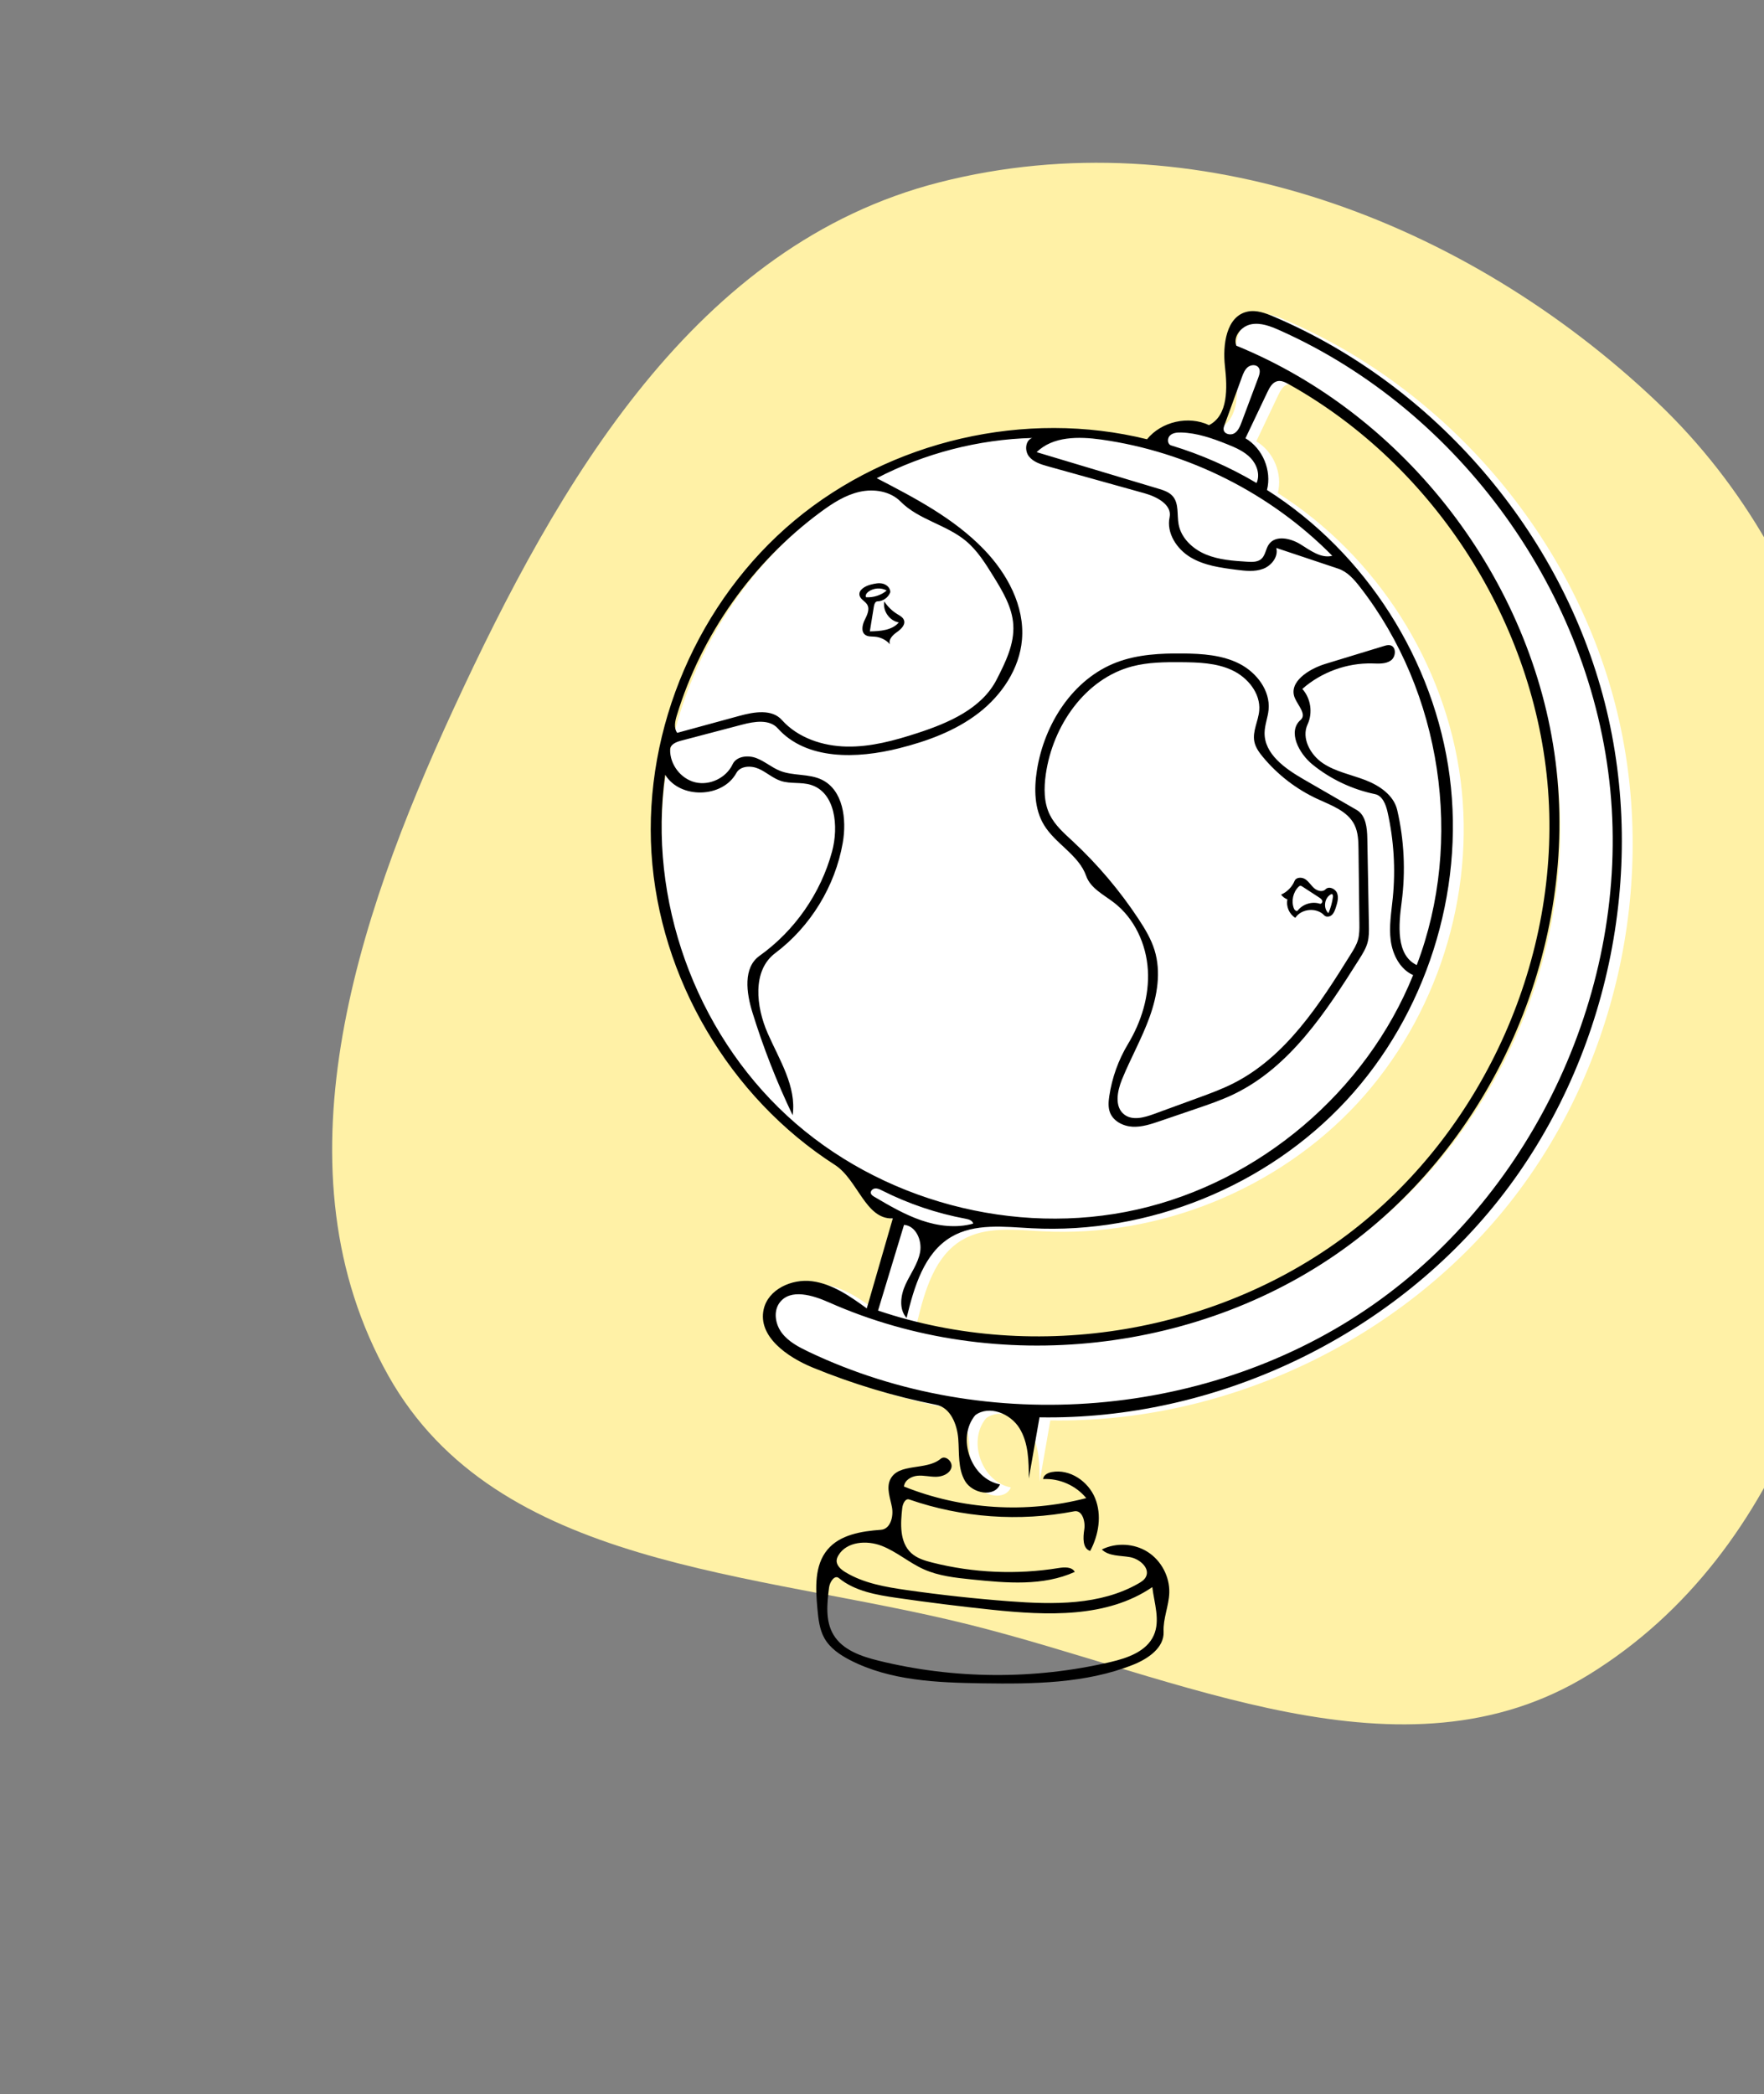 <svg width="182" height="216" viewBox="0 0 182 216" fill="none" xmlns="http://www.w3.org/2000/svg">
<rect x="0" y="0" width="182" height="216" fill="#808080" stroke="none"/>
<path fill-rule="evenodd" clip-rule="evenodd" d="M170.941 41.45C189.283 58.865 194.407 84.837 193.06 110.088C191.77 134.284 184.562 160.019 163.939 172.735C144.755 184.564 121.747 172.992 99.871 167.549C77.731 162.041 51.26 161.803 40.076 141.918C28.196 120.793 36.624 95.147 46.781 73.15C57.651 49.608 71.792 25.223 96.919 18.808C123.217 12.094 151.253 22.758 170.941 41.45Z" fill="#FFF1A6"/>
<g clip-path="url(#clip0)">
<path d="M129.82 32.462C130.745 32.261 131.691 32.617 132.561 32.988C149.22 40.086 162.218 55.249 166.687 72.796C171.155 90.344 166.993 109.877 155.758 124.078C144.523 138.279 126.473 146.825 108.368 146.514C108 148.617 107.632 150.72 107.264 152.823C107.263 151.041 107.235 149.154 106.3 147.637C105.365 146.12 103.174 145.231 101.742 146.292C99.785 148.629 101.297 152.863 104.291 153.432C103.706 154.805 101.447 154.377 100.688 153.092C99.929 151.806 100.101 150.205 99.984 148.716C99.867 147.228 99.18 145.516 97.716 145.224C93.369 144.357 89.105 143.072 85.002 141.394C82.347 140.308 79.287 138.175 79.909 135.375C80.369 133.306 82.816 132.198 84.917 132.477C87.017 132.755 88.83 134.036 90.546 135.278C91.442 132.183 92.338 129.089 93.233 125.994C90.414 126.125 89.623 121.995 87.248 120.471C76.382 113.5 69.139 101.179 68.332 88.294C67.526 75.41 73.176 62.281 83.088 54.009C92.999 45.737 106.927 42.528 119.459 45.626C120.946 43.797 123.726 43.164 125.859 44.168C127.853 43.151 127.751 40.328 127.5 38.104C127.25 35.879 127.633 32.939 129.82 32.462ZM94.654 136.265C93.833 135.356 94.639 135.894 94.639 135.894L94.654 136.368V136.584C94.654 136.584 92.664 135.814 91.709 135.502C108.053 141.023 127.073 137.812 140.698 127.23C154.323 116.648 162.143 99.015 160.84 81.813C159.536 64.611 149.149 48.357 134.085 39.949C133.725 39.749 133.323 39.546 132.921 39.633C132.404 39.745 132.111 40.278 131.884 40.755C131.128 42.345 130.372 43.936 129.616 45.526C131.397 46.572 132.349 48.857 131.837 50.858C142.031 57.319 149.129 68.45 150.688 80.418C152.247 92.386 148.236 104.963 140.037 113.82C131.838 122.676 119.606 127.643 107.554 127.01C104.729 126.861 101.687 126.47 99.253 127.911C96.439 129.577 95.428 133.088 94.654 136.265Z" fill="white"/>
<path d="M90.53 62.031C90.3 62.035 90.201 62.319 90.165 62.545C90.025 63.406 89.885 64.267 89.745 65.129C90.822 65.106 92.035 65.023 92.736 64.205C91.771 64.043 91.05 63 91.238 62.041C91.581 62.57 92.045 63.022 92.584 63.35C92.852 63.514 93.162 63.674 93.267 63.97C93.441 64.46 92.953 64.913 92.527 65.212C92.102 65.51 91.626 65.986 91.827 66.465C91.433 66.011 90.857 65.72 90.258 65.674C89.915 65.647 89.536 65.687 89.261 65.479C88.819 65.145 88.97 64.449 89.215 63.951C89.459 63.454 89.756 62.864 89.482 62.382C89.277 62.021 88.797 61.843 88.689 61.443C88.531 60.858 89.254 60.451 89.841 60.301C90.248 60.197 90.678 60.105 91.086 60.206C91.495 60.308 91.871 60.662 91.856 61.083C91.662 61.628 91.108 62.023 90.53 62.031ZM91.486 60.916C90.901 60.585 90.12 60.638 89.585 61.045C89.409 61.178 89.249 61.412 89.355 61.606C90.118 61.654 90.896 61.403 91.486 60.916Z" fill="black"/>
<path d="M132.828 92.778C132.571 92.676 132.342 92.502 132.175 92.281C132.797 92.01 133.307 91.491 133.568 90.865C133.734 90.466 134.329 90.459 134.687 90.701C135.044 90.943 135.267 91.338 135.592 91.622C135.918 91.906 136.46 92.048 136.758 91.736C137.105 91.372 137.78 91.665 137.957 92.136C138.134 92.608 137.978 93.131 137.823 93.61C137.732 93.888 137.633 94.179 137.417 94.376C137.201 94.573 136.827 94.629 136.627 94.416C135.842 93.579 134.275 93.714 133.645 94.674C133.016 94.295 132.672 93.496 132.828 92.778ZM133.964 91.486C133.402 92.054 133.211 92.96 133.497 93.706C133.562 93.878 133.783 94.061 133.896 93.916C134.419 93.251 135.37 92.961 136.175 93.22C136.327 93.269 136.462 93.068 136.419 92.914C136.375 92.76 136.232 92.66 136.097 92.573C135.523 92.2 134.948 91.826 134.374 91.453C134.307 91.409 134.233 91.364 134.154 91.372C134.079 91.379 134.017 91.433 133.964 91.486ZM137.059 94.195C137.293 93.656 137.452 93.084 137.529 92.501C137.547 92.373 137.483 92.179 137.363 92.229C136.652 92.558 136.48 93.666 137.059 94.195Z" fill="black"/>
<path d="M114.93 93.102C113.862 92.281 112.509 91.623 112.064 90.352C111.307 88.19 108.905 87.061 107.716 85.103C106.713 83.45 106.682 81.38 106.982 79.47C107.733 74.683 110.692 70.029 115.224 68.315C117.387 67.498 119.747 67.384 122.059 67.407C124.048 67.428 126.105 67.561 127.877 68.465C129.65 69.369 131.073 71.23 130.886 73.211C130.811 74.008 130.488 74.772 130.473 75.573C130.432 77.766 132.58 79.279 134.48 80.376C136.313 81.434 138.145 82.492 139.977 83.549C140.922 84.095 141.052 85.383 141.072 86.475C141.126 89.46 141.18 92.446 141.235 95.431C141.246 96.028 141.256 96.633 141.101 97.21C140.935 97.832 140.587 98.387 140.243 98.932C136.819 104.361 133.103 110.058 127.324 112.854C126.059 113.466 124.725 113.921 123.395 114.374C122.152 114.798 120.91 115.221 119.667 115.645C118.749 115.958 117.802 116.275 116.834 116.22C115.865 116.165 114.857 115.647 114.517 114.739C114.32 114.211 114.367 113.626 114.449 113.069C114.73 111.172 115.391 109.333 116.38 107.69C117.761 105.398 118.59 102.726 118.43 100.055C118.269 97.384 117.051 94.733 114.93 93.102ZM110.676 86.773C113.249 89.166 115.535 91.868 117.47 94.801C118.136 95.811 118.768 96.862 119.123 98.019C119.812 100.262 119.403 102.71 118.606 104.917C117.81 107.125 116.642 109.18 115.758 111.353C115.268 112.557 114.965 114.168 115.993 114.963C116.838 115.618 118.053 115.278 119.057 114.911C120.563 114.36 122.069 113.81 123.576 113.259C124.826 112.803 126.079 112.344 127.266 111.742C132.689 108.99 136.162 103.58 139.373 98.415C139.664 97.948 139.958 97.472 140.109 96.943C140.266 96.392 140.261 95.81 140.254 95.237C140.224 92.712 140.194 90.187 140.164 87.661C140.154 86.773 140.135 85.848 139.733 85.056C139.017 83.642 137.345 83.072 135.907 82.405C133.75 81.406 131.82 79.919 130.303 78.088C129.912 77.616 129.537 77.1 129.417 76.499C129.203 75.43 129.828 74.38 129.921 73.295C130.073 71.517 128.731 69.88 127.113 69.128C125.496 68.375 123.652 68.32 121.868 68.306C120.176 68.293 118.463 68.306 116.827 68.734C111.953 70.006 108.617 74.865 107.902 79.851C107.699 81.266 107.684 82.771 108.316 84.052C108.851 85.135 109.791 85.951 110.676 86.773Z" fill="black"/>
<path d="M87.211 162.165C89.112 163.321 91.371 163.704 93.574 164.02C97.077 164.521 100.597 164.906 104.127 165.173C108.673 165.518 113.512 165.603 117.467 163.334C117.759 163.166 118.057 162.973 118.217 162.676C118.702 161.775 117.595 160.8 116.587 160.62C115.58 160.44 114.416 160.543 113.68 159.832C115.162 159.096 117.028 159.197 118.422 160.09C119.816 160.982 120.689 162.635 120.641 164.289C120.601 165.646 119.991 166.952 120.054 168.308C120.131 169.962 118.445 171.11 116.907 171.721C112.015 173.663 106.605 173.713 101.342 173.636C96.68 173.567 91.838 173.375 87.695 171.236C86.653 170.698 85.635 170.005 85.059 168.984C84.542 168.067 84.433 166.983 84.336 165.935C84.14 163.827 84.016 161.47 85.374 159.846C86.668 158.298 88.88 157.946 90.893 157.8C91.865 157.73 92.207 156.44 92.029 155.481C91.852 154.523 91.429 153.502 91.846 152.621C92.679 150.862 95.572 151.727 97.058 150.472C97.552 150.055 98.345 150.797 98.153 151.414C97.962 152.03 97.237 152.319 96.591 152.331C95.945 152.343 95.302 152.165 94.659 152.224C94.016 152.283 93.322 152.694 93.268 153.338C99.196 155.717 105.89 156.142 112.071 154.532C111.007 153.229 109.303 152.477 107.624 152.568C107.651 152.153 108.115 151.919 108.523 151.843C110.374 151.501 112.279 152.796 112.987 154.539C113.696 156.283 113.364 158.321 112.48 159.982C111.677 159.732 111.74 158.596 111.87 157.765C112 156.933 111.658 155.732 110.832 155.892C105.185 156.986 99.252 156.561 93.819 154.674C93.404 154.53 93.14 155.113 93.09 155.549C92.901 157.18 92.804 159.078 94.009 160.193C94.6 160.739 95.405 160.983 96.186 161.18C100.432 162.252 104.897 162.446 109.22 161.745C109.825 161.647 110.595 161.606 110.891 162.143C107.616 163.628 103.842 163.29 100.265 162.922C98.574 162.749 96.85 162.566 95.299 161.87C93.787 161.19 92.508 160.05 90.962 159.452C89.417 158.854 87.346 159.009 86.503 160.436C86.41 160.594 86.334 160.766 86.321 160.948C86.283 161.477 86.759 161.89 87.211 162.165ZM119.037 168.691C119.726 167.151 119.092 165.386 118.888 163.712C114.192 166.919 108.015 166.642 102.359 166.049C99.08 165.705 95.807 165.296 92.544 164.824C90.427 164.517 88.205 164.136 86.55 162.781C86.106 162.417 85.612 163.18 85.539 163.749C85.325 165.405 85.139 167.206 85.999 168.636C86.942 170.205 88.857 170.858 90.634 171.297C98.456 173.225 106.735 173.274 114.579 171.439C116.344 171.026 118.297 170.345 119.037 168.691Z" fill="black"/>
<path d="M128.703 32.146C129.628 31.945 130.574 32.301 131.444 32.672C148.103 39.77 161.101 54.933 165.57 72.48C170.038 90.028 165.876 109.561 154.641 123.762C143.406 137.963 125.356 146.509 107.251 146.198C106.883 148.301 106.515 150.404 106.147 152.507C106.146 150.725 106.118 148.838 105.182 147.321C104.247 145.804 102.056 144.915 100.624 145.976C98.668 148.313 100.18 152.547 103.174 153.116C102.588 154.489 100.33 154.061 99.571 152.776C98.812 151.49 98.984 149.889 98.867 148.4C98.75 146.912 98.063 145.2 96.599 144.908C92.252 144.041 87.988 142.756 83.885 141.078C81.23 139.992 78.17 137.859 78.792 135.059C79.251 132.99 81.699 131.882 83.8 132.161C85.9 132.439 87.712 133.72 89.429 134.962C90.325 131.867 91.22 128.773 92.116 125.678C89.297 125.809 88.506 121.679 86.131 120.155C75.265 113.184 68.022 100.863 67.215 87.978C66.408 75.094 72.059 61.965 81.97 53.693C91.882 45.422 105.81 42.212 118.342 45.31C119.829 43.481 122.609 42.848 124.741 43.852C126.735 42.835 126.634 40.012 126.383 37.788C126.133 35.563 126.516 32.623 128.703 32.146V32.146ZM146.171 99.549C151.056 86.711 148.759 71.398 140.322 60.558C139.711 59.773 139.021 58.975 138.077 58.66C135.945 57.947 133.813 57.234 131.681 56.522C131.912 57.421 131.193 58.344 130.325 58.673C129.456 59.002 128.491 58.89 127.57 58.773C125.93 58.564 124.236 58.334 122.819 57.48C121.403 56.627 120.329 54.976 120.672 53.358C120.946 52.065 119.361 51.237 118.089 50.882C114.766 49.956 111.443 49.029 108.12 48.103C107.396 47.901 106.621 47.667 106.158 47.074C105.695 46.481 105.787 45.418 106.499 45.177C100.931 45.326 95.4 46.756 90.458 49.326C94.398 51.368 98.413 53.465 101.498 56.656C103.917 59.158 105.736 62.513 105.442 65.981C105.188 68.987 103.356 71.704 100.969 73.548C98.582 75.391 95.681 76.451 92.756 77.186C88.44 78.271 83.212 78.442 80.243 75.128C79.379 74.164 77.836 74.414 76.584 74.743C74.471 75.298 72.359 75.853 70.246 76.409C69.755 76.538 69.159 76.79 69.143 77.298C69.092 78.839 70.234 80.338 71.734 80.697C73.234 81.056 74.931 80.238 75.584 78.84C75.978 77.999 77.163 77.867 78.032 78.197C78.901 78.526 79.62 79.172 80.484 79.514C81.854 80.055 83.462 79.784 84.787 80.427C86.997 81.499 87.373 84.509 86.952 86.929C86.169 91.421 83.623 95.581 79.978 98.32C77.587 100.118 78.002 103.844 79.206 106.583C80.409 109.322 82.199 112.076 81.781 115.038C80.14 111.607 78.75 108.055 77.627 104.421C77.007 102.416 76.652 99.814 78.361 98.597C81.992 96.01 84.686 92.136 85.848 87.832C86.544 85.252 86.198 81.729 83.641 80.954C82.65 80.653 81.554 80.876 80.569 80.554C79.745 80.284 79.084 79.66 78.293 79.305C77.501 78.951 76.387 78.981 75.969 79.741C74.546 82.331 70.178 82.437 68.631 79.919C66.835 92.747 71.694 106.325 81.221 115.101C90.747 123.877 104.678 127.607 117.315 124.765C129.953 121.924 140.946 112.59 145.799 100.581C144.451 99.98 143.687 98.489 143.49 97.026C143.293 95.563 143.556 94.083 143.701 92.613C143.995 89.659 143.811 86.657 143.159 83.76C142.983 82.981 142.639 82.074 141.857 81.913C139.51 81.428 137.283 80.373 135.421 78.864C134.006 77.718 132.819 75.446 134.195 74.254C134.837 73.699 133.926 72.784 133.595 72.004C132.895 70.355 135.038 69.001 136.751 68.479C138.759 67.866 140.767 67.254 142.776 66.641C142.993 66.575 143.222 66.508 143.442 66.562C144.083 66.718 144.037 67.752 143.499 68.131C142.96 68.511 142.241 68.45 141.583 68.434C138.962 68.372 136.331 69.331 134.365 71.064C135.239 72.031 135.464 73.533 134.912 74.714C134.247 76.136 135.191 77.861 136.496 78.733C137.802 79.604 139.395 79.901 140.86 80.464C142.326 81.027 143.803 82.027 144.157 83.556C144.876 86.654 145.032 89.881 144.617 93.034C144.303 95.413 144.009 98.506 146.171 99.549ZM93.537 135.949C92.716 135.04 92.919 133.598 93.431 132.486C93.942 131.373 94.715 130.354 94.932 129.148C95.148 127.943 94.495 126.439 93.274 126.345C92.38 129.292 91.486 132.239 90.591 135.186C106.936 140.707 125.956 137.496 139.581 126.914C153.206 116.332 161.026 98.699 159.722 81.497C158.419 64.295 148.031 48.041 132.968 39.633C132.608 39.433 132.206 39.23 131.804 39.317C131.287 39.429 130.994 39.962 130.767 40.439C130.011 42.029 129.255 43.62 128.499 45.21C130.28 46.256 131.232 48.541 130.72 50.542C140.914 57.003 148.012 68.134 149.571 80.102C151.129 92.07 147.119 104.647 138.92 113.504C130.72 122.36 118.489 127.327 106.436 126.694C103.612 126.545 100.569 126.154 98.135 127.595C95.321 129.261 94.311 132.772 93.537 135.949H93.537ZM132.018 34.066C131.088 33.652 130.077 33.254 129.079 33.452C128.081 33.649 127.194 34.707 127.557 35.658C145.058 42.802 158.122 59.826 160.496 78.579C162.87 97.332 154.46 117.075 139.292 128.355C124.124 139.635 102.797 142.008 85.52 134.338C83.842 133.593 81.551 132.896 80.444 134.361C79.763 135.263 79.991 136.61 80.678 137.507C81.365 138.405 82.407 138.949 83.427 139.436C101.857 148.219 124.946 146.296 141.669 134.585C158.393 122.874 168.095 101.835 166.143 81.512C164.192 61.19 150.664 42.381 132.018 34.066ZM69.871 75.594C72.021 75.007 74.171 74.42 76.322 73.833C77.805 73.428 79.642 73.117 80.666 74.264C82.32 76.115 84.882 76.963 87.364 77.01C89.847 77.057 92.285 76.388 94.646 75.621C97.865 74.575 101.293 73.1 102.834 70.087C103.739 68.316 104.669 66.435 104.546 64.45C104.433 62.62 103.44 60.977 102.475 59.419C101.664 58.109 100.832 56.775 99.647 55.791C97.625 54.111 94.769 53.611 92.922 51.741C91.854 50.66 90.157 50.397 88.676 50.733C87.194 51.07 85.884 51.919 84.662 52.822C77.653 57.993 72.37 65.464 69.83 73.796C69.648 74.393 69.497 75.095 69.871 75.594ZM130.912 56.154C131.599 55.167 133.148 55.511 134.171 56.143C135.193 56.774 136.295 57.63 137.459 57.331C131.1 50.881 122.582 46.598 113.612 45.34C111.289 45.015 108.627 44.995 106.958 46.641C111.135 47.894 115.312 49.147 119.489 50.4C120.038 50.565 120.618 50.749 120.995 51.182C121.656 51.943 121.42 53.1 121.604 54.091C121.868 55.521 123.069 56.633 124.411 57.192C125.753 57.751 127.235 57.851 128.686 57.943C129.19 57.975 129.752 57.989 130.133 57.657C130.562 57.283 130.587 56.621 130.912 56.154ZM129.644 49.823C130.034 48.97 129.682 47.922 129.034 47.243C128.386 46.565 127.497 46.178 126.626 45.829C125.098 45.216 123.514 44.657 121.869 44.613C121.456 44.602 121.002 44.64 120.706 44.928C120.411 45.215 120.438 45.826 120.833 45.946C123.912 46.877 126.877 48.182 129.644 49.823ZM99.63 125.715C96.636 125.157 93.722 124.172 91.003 122.8C90.778 122.687 90.539 122.567 90.288 122.591C90.037 122.615 89.79 122.849 89.853 123.093C89.896 123.258 90.056 123.361 90.203 123.448C91.766 124.367 93.343 125.292 95.058 125.88C96.773 126.469 98.658 126.705 100.405 126.218C100.346 125.895 99.954 125.775 99.63 125.715ZM129.862 37.924C129.627 37.58 129.076 37.605 128.751 37.864C128.425 38.124 128.268 38.537 128.125 38.928C127.529 40.566 126.933 42.204 126.337 43.842C126.282 43.992 126.227 44.149 126.245 44.309C126.296 44.771 126.952 44.938 127.35 44.697C127.748 44.457 127.937 43.989 128.1 43.554C128.673 42.026 129.246 40.499 129.818 38.971C129.946 38.63 130.068 38.224 129.862 37.924V37.924Z" fill="black"/>
</g>
<defs>
<clipPath id="clip0">
<rect width="141.568" height="141.568" fill="white" transform="translate(46.452 32.088)"/>
</clipPath>
</defs>
</svg>
